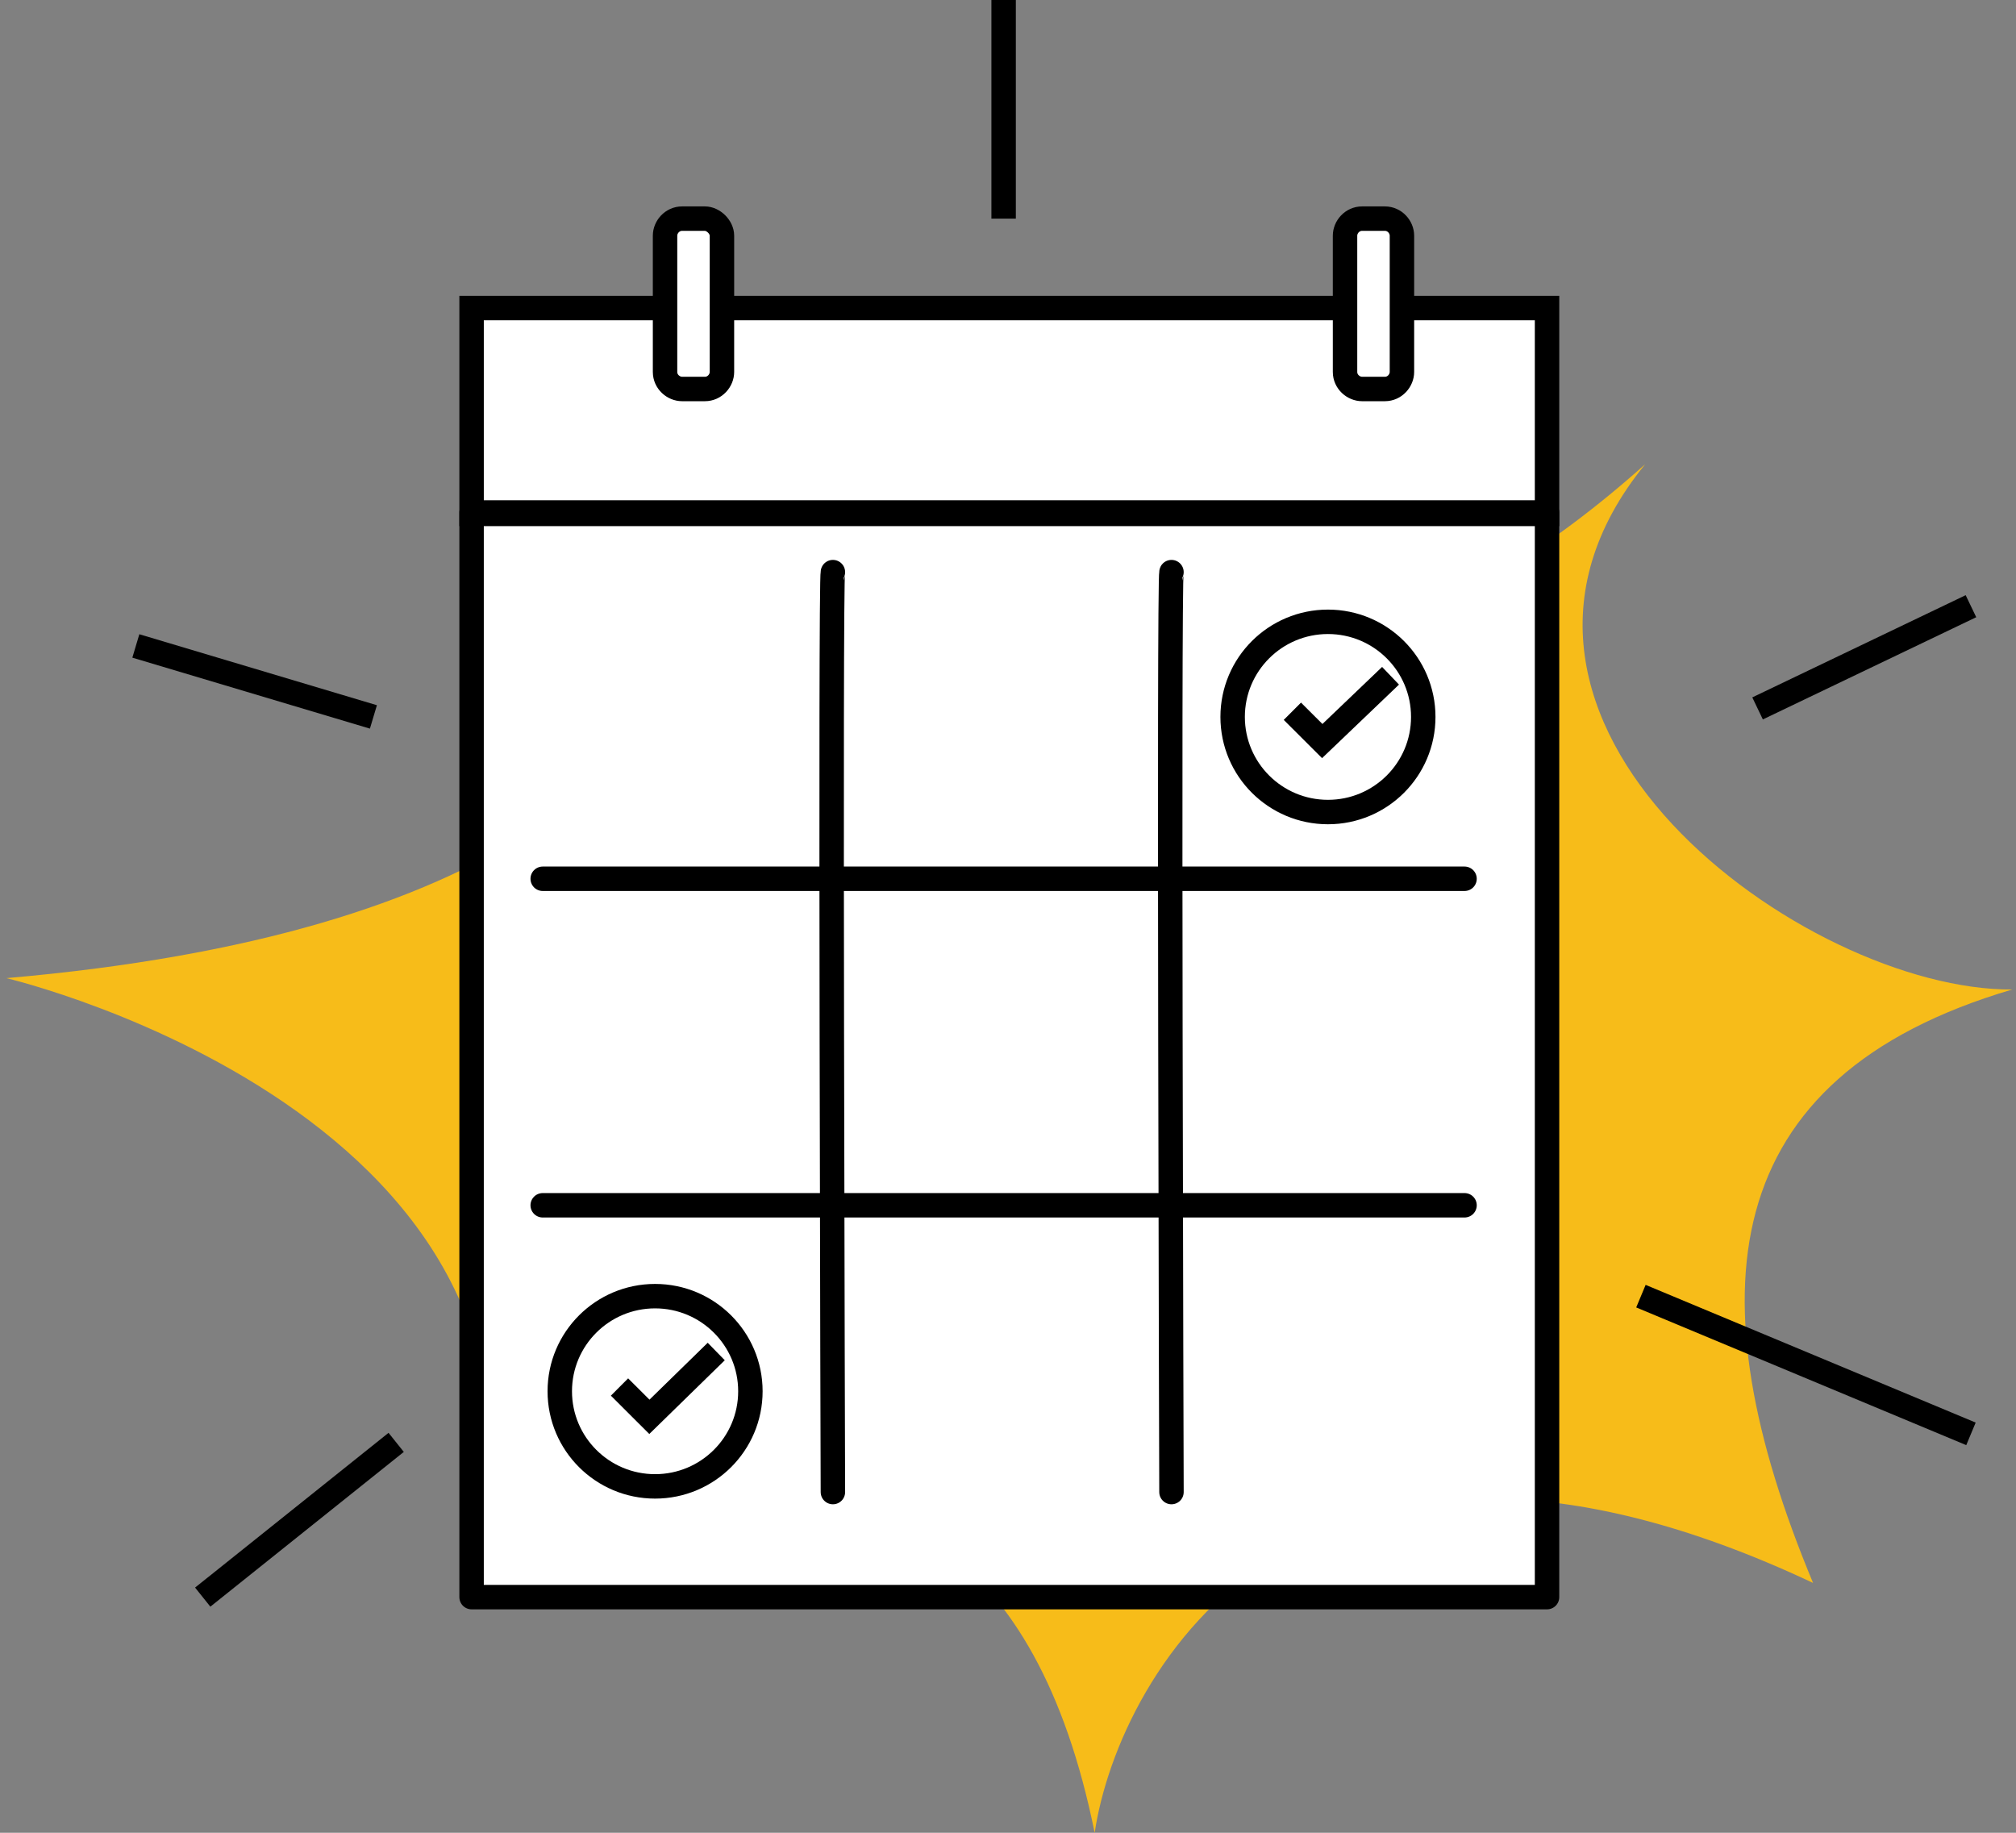 <svg width="165" height="150" viewBox="0 0 165 150" fill="none" xmlns="http://www.w3.org/2000/svg">
<rect x="0" y="0" width="165" height="150" fill="#808080" stroke="none"/>
<path d="M134.651 37.994C102.4 66.809 74.34 53.447 54.663 22.657C54.663 22.657 82.025 72.967 0.523 80.054C0.523 80.054 51.404 92.022 37.898 131.294C37.898 131.294 79.929 102.246 89.593 150C91.572 136.754 106.941 110.031 148.39 129.551C138.61 106.081 140.24 88.187 164.69 80.984C147.808 81.1 117.419 59.14 134.651 37.994Z" fill="#F7BC19"/>
<path d="M126.618 24.981V130.713H106.708H38.597V24.981H126.618Z" fill="white"/>
<path d="M126.618 25.213H38.597V42.06H126.618V25.213Z" stroke="black" stroke-width="2" stroke-miterlimit="10"/>
<path d="M126.618 41.944V130.713H106.708H38.597V41.944H126.618Z" stroke="black" stroke-width="2" stroke-miterlimit="10" stroke-linecap="round" stroke-linejoin="round"/>
<path d="M57.691 17.893H55.828C55.013 17.893 54.431 18.59 54.431 19.287V30.442C54.431 31.255 55.129 31.836 55.828 31.836H57.691C58.506 31.836 59.088 31.139 59.088 30.442V19.287C59.088 18.59 58.389 17.893 57.691 17.893Z" fill="white" stroke="black" stroke-width="2" stroke-miterlimit="10"/>
<path d="M113.345 17.893H111.482C110.667 17.893 110.085 18.59 110.085 19.287V30.442C110.085 31.255 110.784 31.836 111.482 31.836H113.345C114.16 31.836 114.742 31.139 114.742 30.442V19.287C114.742 18.59 114.16 17.893 113.345 17.893Z" fill="white" stroke="black" stroke-width="2" stroke-miterlimit="10"/>
<path d="M53.615 121.65C57.924 121.65 61.416 118.165 61.416 113.865C61.416 109.566 57.924 106.081 53.615 106.081C49.307 106.081 45.815 109.566 45.815 113.865C45.815 118.165 49.307 121.65 53.615 121.65Z" stroke="black" stroke-width="2" stroke-miterlimit="10"/>
<path d="M50.704 113.517L53.149 115.957L58.621 110.612" stroke="black" stroke-width="2" stroke-miterlimit="10"/>
<path d="M108.687 66.46C112.995 66.46 116.487 62.975 116.487 58.675C116.487 54.376 112.995 50.891 108.687 50.891C104.378 50.891 100.886 54.376 100.886 58.675C100.886 62.975 104.378 66.46 108.687 66.46Z" stroke="black" stroke-width="2" stroke-miterlimit="10"/>
<path d="M105.775 58.211L108.22 60.651L113.809 55.306" stroke="black" stroke-width="2" stroke-miterlimit="10"/>
<path d="M68.169 46.824C67.936 47.289 68.169 122.115 68.169 122.115" stroke="black" stroke-width="2" stroke-miterlimit="10" stroke-linecap="round" stroke-linejoin="round"/>
<path d="M95.88 46.824C95.647 47.289 95.88 122.115 95.88 122.115" stroke="black" stroke-width="2" stroke-miterlimit="10" stroke-linecap="round" stroke-linejoin="round"/>
<path d="M44.418 71.921H119.865" stroke="black" stroke-width="2" stroke-miterlimit="10" stroke-linecap="round" stroke-linejoin="round"/>
<path d="M44.418 98.644H119.865" stroke="black" stroke-width="2" stroke-miterlimit="10" stroke-linecap="round" stroke-linejoin="round"/>
<path d="M143.849 57.978L161.313 49.613" stroke="black" stroke-width="2" stroke-miterlimit="10"/>
<path d="M30.562 58.675L11.118 52.866" stroke="black" stroke-width="2" stroke-miterlimit="10"/>
<path d="M16.591 130.713L32.425 118.048" stroke="black" stroke-width="2" stroke-miterlimit="10"/>
<path d="M82.142 17.893V0" stroke="black" stroke-width="2" stroke-miterlimit="10"/>
<path d="M134.302 106.081L161.314 117.351" stroke="black" stroke-width="2" stroke-miterlimit="10"/>
</svg>
